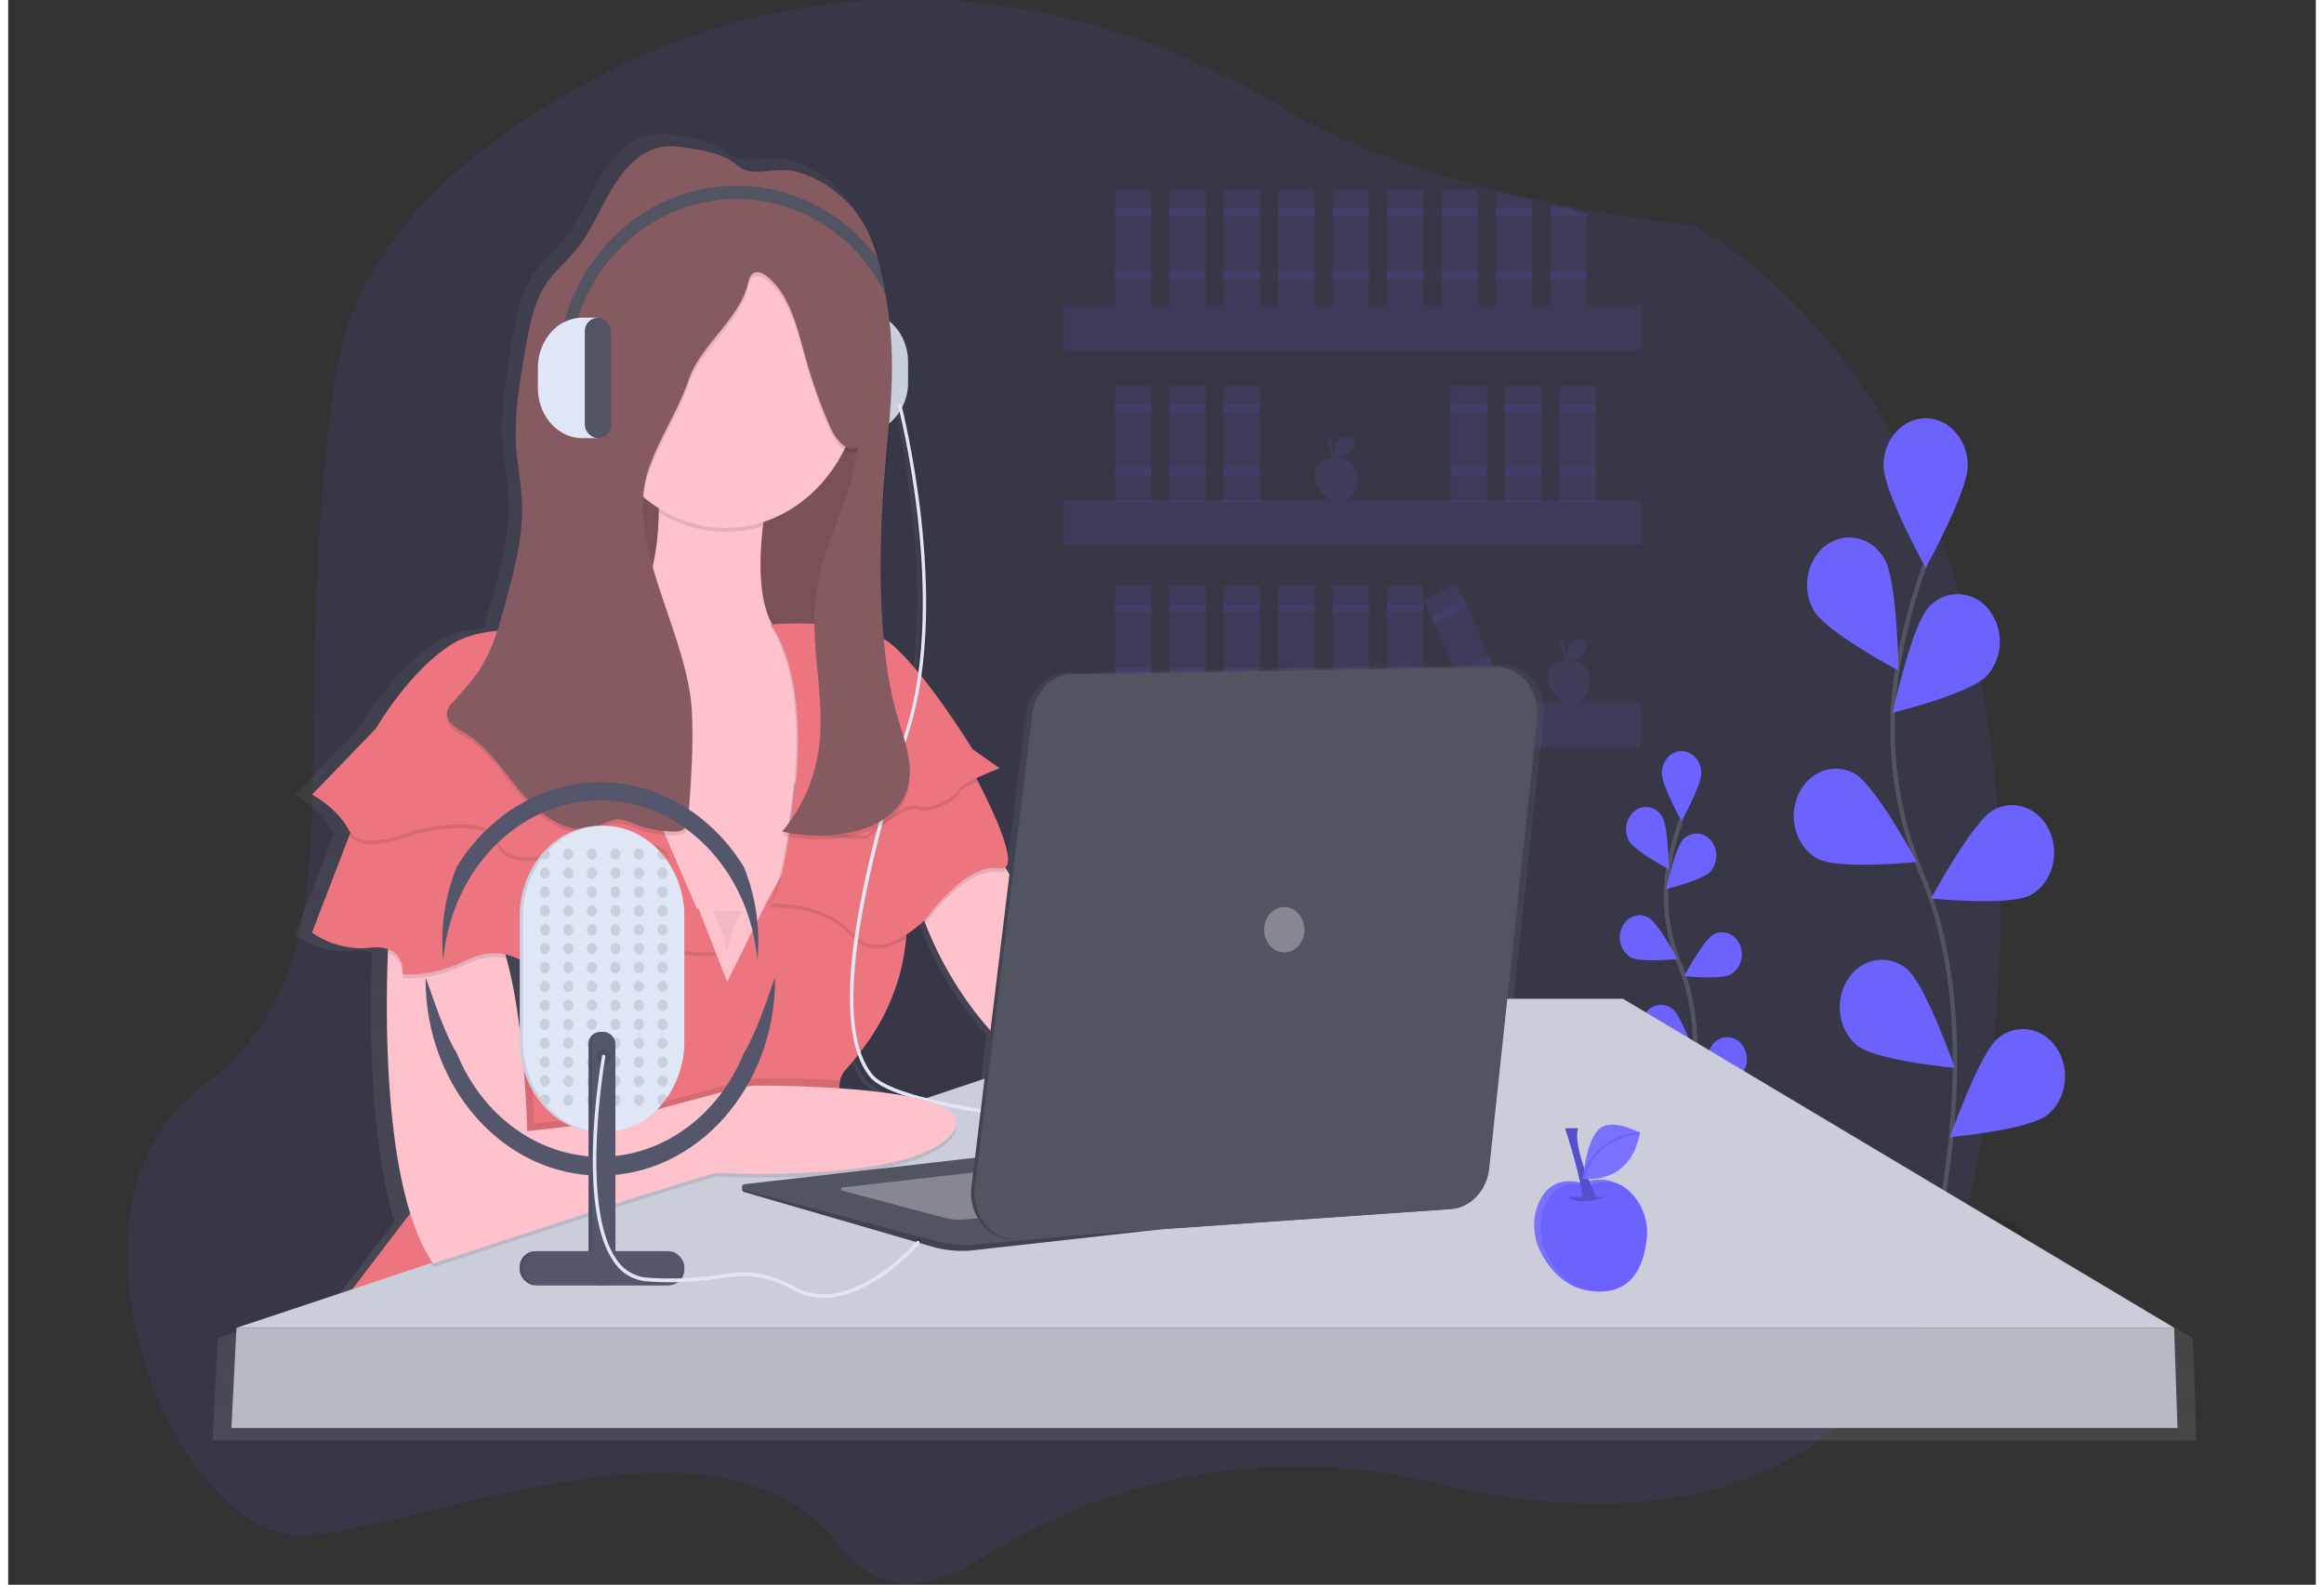 <svg xmlns="http://www.w3.org/2000/svg" xmlns:xlink="http://www.w3.org/1999/xlink" width="547" height="373" viewBox="0 0 747 513">
  <rect x="0" y="0" width="747" height="513" fill="#333333" stroke="none"/>
  <defs>
    <clipPath id="clip-path">
      <rect id="Rechteck_13" data-name="Rechteck 13" width="747" height="513" transform="translate(919 1316.362)" fill="#fff" stroke="#707070" stroke-width="1"/>
    </clipPath>
    <linearGradient id="linear-gradient" x1="0.5" y1="1" x2="0.5" gradientUnits="objectBoundingBox">
      <stop offset="0" stop-color="gray" stop-opacity="0.251"/>
      <stop offset="0.54" stop-color="gray" stop-opacity="0.122"/>
      <stop offset="1" stop-color="gray" stop-opacity="0.102"/>
    </linearGradient>
  </defs>
  <g id="Gruppe_maskieren_1" data-name="Gruppe maskieren 1" transform="translate(-919 -1316.362)" clip-path="url(#clip-path)">
    <g id="undraw_podcast_q6p7" transform="translate(957.515 1316.075)">
      <path id="Pfad_1" data-name="Pfad 1" d="M297.006,550.4c45.275-28.189,96.995-37.2,147.539-25.116C516.168,542.419,606.184,535.7,623.62,403.533,653.4,177.805,528.61,118.227,528.61,118.227s-82.984-7.819-132.054-37.588c-69.7-42.3-149.372-47.688-219.426-11.9-44.8,22.869-81.692,54.714-87.995,98.435-17.624,122.276,11.32,189.647-42.826,229.561s-7.872,149.5,33.638,145.707,135.309-45.414,171.86,2.8C264.79,562.34,281.215,560.238,297.006,550.4Z" transform="translate(-21.727 -45.048)" fill="#6c63ff" opacity="0.1"/>
      <rect id="Rechteck_14" data-name="Rechteck 14" width="186.811" height="14.541" transform="translate(303.283 99.293)" fill="#6c63ff" opacity="0.1"/>
      <rect id="Rechteck_15" data-name="Rechteck 15" width="186.811" height="14.541" transform="translate(303.283 162.084)" fill="#6c63ff" opacity="0.1"/>
      <rect id="Rechteck_16" data-name="Rechteck 16" width="186.811" height="14.541" transform="translate(303.283 227.518)" fill="#6c63ff" opacity="0.1"/>
      <rect id="Rechteck_17" data-name="Rechteck 17" width="11.749" height="37.674" transform="translate(319.732 61.619)" fill="#6c63ff" opacity="0.1"/>
      <rect id="Rechteck_18" data-name="Rechteck 18" width="11.749" height="2.644" transform="translate(319.732 67.568)" fill="#6c63ff" opacity="0.1"/>
      <rect id="Rechteck_19" data-name="Rechteck 19" width="11.749" height="2.644" transform="translate(319.732 88.057)" fill="#6c63ff" opacity="0.1"/>
      <rect id="Rechteck_20" data-name="Rechteck 20" width="11.749" height="37.674" transform="translate(337.356 61.619)" fill="#6c63ff" opacity="0.1"/>
      <rect id="Rechteck_21" data-name="Rechteck 21" width="11.749" height="2.644" transform="translate(337.356 67.568)" fill="#6c63ff" opacity="0.1"/>
      <rect id="Rechteck_22" data-name="Rechteck 22" width="11.749" height="2.644" transform="translate(337.356 88.057)" fill="#6c63ff" opacity="0.1"/>
      <rect id="Rechteck_23" data-name="Rechteck 23" width="11.749" height="37.674" transform="translate(354.979 61.619)" fill="#6c63ff" opacity="0.1"/>
      <rect id="Rechteck_24" data-name="Rechteck 24" width="11.749" height="2.644" transform="translate(354.979 67.568)" fill="#6c63ff" opacity="0.1"/>
      <rect id="Rechteck_25" data-name="Rechteck 25" width="11.749" height="2.644" transform="translate(354.979 88.057)" fill="#6c63ff" opacity="0.1"/>
      <rect id="Rechteck_26" data-name="Rechteck 26" width="11.749" height="37.674" transform="translate(372.603 61.619)" fill="#6c63ff" opacity="0.1"/>
      <rect id="Rechteck_27" data-name="Rechteck 27" width="11.749" height="2.644" transform="translate(372.603 67.568)" fill="#6c63ff" opacity="0.1"/>
      <rect id="Rechteck_28" data-name="Rechteck 28" width="11.749" height="2.644" transform="translate(372.603 88.057)" fill="#6c63ff" opacity="0.1"/>
      <rect id="Rechteck_29" data-name="Rechteck 29" width="11.749" height="37.674" transform="translate(390.227 61.619)" fill="#6c63ff" opacity="0.1"/>
      <rect id="Rechteck_30" data-name="Rechteck 30" width="11.749" height="2.644" transform="translate(390.227 67.568)" fill="#6c63ff" opacity="0.1"/>
      <rect id="Rechteck_31" data-name="Rechteck 31" width="11.749" height="2.644" transform="translate(390.227 88.057)" fill="#6c63ff" opacity="0.1"/>
      <rect id="Rechteck_32" data-name="Rechteck 32" width="11.749" height="37.674" transform="translate(407.85 61.619)" fill="#6c63ff" opacity="0.1"/>
      <rect id="Rechteck_33" data-name="Rechteck 33" width="11.749" height="2.644" transform="translate(407.85 67.568)" fill="#6c63ff" opacity="0.1"/>
      <rect id="Rechteck_34" data-name="Rechteck 34" width="11.749" height="2.644" transform="translate(407.85 88.057)" fill="#6c63ff" opacity="0.1"/>
      <rect id="Rechteck_35" data-name="Rechteck 35" width="11.749" height="37.674" transform="translate(425.474 61.619)" fill="#6c63ff" opacity="0.1"/>
      <rect id="Rechteck_36" data-name="Rechteck 36" width="11.749" height="2.644" transform="translate(425.474 67.568)" fill="#6c63ff" opacity="0.1"/>
      <rect id="Rechteck_37" data-name="Rechteck 37" width="11.749" height="2.644" transform="translate(425.474 88.057)" fill="#6c63ff" opacity="0.1"/>
      <path id="Pfad_94" data-name="Pfad 94" d="M1.727.607,13.771.018,12.093,36.85.048,37.439Z" transform="matrix(0.894, -0.448, 0.448, 0.894, 417.95, 195.007)" fill="#6c63ff" opacity="0.1"/>
      <path id="Pfad_95" data-name="Pfad 95" d="M.122.6,12.166.016,12.049,2.6,0,3.189Z" transform="matrix(0.894, -0.448, 0.448, 0.894, 421.758, 199.612)" fill="#6c63ff" opacity="0.1"/>
      <path id="Pfad_96" data-name="Pfad 96" d="M.122.6,12.166.016,12.049,2.6,0,3.189Z" transform="matrix(0.894, -0.448, 0.448, 0.894, 429.917, 217.93)" fill="#6c63ff" opacity="0.1"/>
      <rect id="Rechteck_41" data-name="Rechteck 41" width="11.749" height="37.674" transform="translate(319.732 125.07)" fill="#6c63ff" opacity="0.1"/>
      <rect id="Rechteck_42" data-name="Rechteck 42" width="11.749" height="2.644" transform="translate(319.732 131.019)" fill="#6c63ff" opacity="0.1"/>
      <rect id="Rechteck_43" data-name="Rechteck 43" width="11.749" height="2.644" transform="translate(319.732 151.508)" fill="#6c63ff" opacity="0.1"/>
      <rect id="Rechteck_44" data-name="Rechteck 44" width="11.749" height="37.674" transform="translate(337.356 125.07)" fill="#6c63ff" opacity="0.1"/>
      <rect id="Rechteck_45" data-name="Rechteck 45" width="11.749" height="2.644" transform="translate(337.356 131.019)" fill="#6c63ff" opacity="0.1"/>
      <rect id="Rechteck_46" data-name="Rechteck 46" width="11.749" height="2.644" transform="translate(337.356 151.508)" fill="#6c63ff" opacity="0.1"/>
      <rect id="Rechteck_47" data-name="Rechteck 47" width="11.749" height="37.674" transform="translate(354.979 125.07)" fill="#6c63ff" opacity="0.1"/>
      <rect id="Rechteck_48" data-name="Rechteck 48" width="11.749" height="2.644" transform="translate(354.979 131.019)" fill="#6c63ff" opacity="0.1"/>
      <rect id="Rechteck_49" data-name="Rechteck 49" width="11.749" height="2.644" transform="translate(354.979 151.508)" fill="#6c63ff" opacity="0.1"/>
      <rect id="Rechteck_50" data-name="Rechteck 50" width="11.749" height="37.674" transform="translate(428.411 125.07)" fill="#6c63ff" opacity="0.1"/>
      <rect id="Rechteck_51" data-name="Rechteck 51" width="11.749" height="2.644" transform="translate(428.411 131.019)" fill="#6c63ff" opacity="0.1"/>
      <rect id="Rechteck_52" data-name="Rechteck 52" width="11.749" height="2.644" transform="translate(428.411 151.508)" fill="#6c63ff" opacity="0.1"/>
      <rect id="Rechteck_53" data-name="Rechteck 53" width="11.749" height="37.674" transform="translate(446.035 125.07)" fill="#6c63ff" opacity="0.1"/>
      <rect id="Rechteck_54" data-name="Rechteck 54" width="11.749" height="2.644" transform="translate(446.035 131.019)" fill="#6c63ff" opacity="0.1"/>
      <rect id="Rechteck_55" data-name="Rechteck 55" width="11.749" height="2.644" transform="translate(446.035 151.508)" fill="#6c63ff" opacity="0.1"/>
      <rect id="Rechteck_56" data-name="Rechteck 56" width="11.749" height="37.674" transform="translate(463.659 125.07)" fill="#6c63ff" opacity="0.1"/>
      <rect id="Rechteck_57" data-name="Rechteck 57" width="11.749" height="2.644" transform="translate(463.659 131.019)" fill="#6c63ff" opacity="0.1"/>
      <rect id="Rechteck_58" data-name="Rechteck 58" width="11.749" height="2.644" transform="translate(463.659 151.508)" fill="#6c63ff" opacity="0.1"/>
      <rect id="Rechteck_59" data-name="Rechteck 59" width="11.749" height="37.674" transform="translate(319.732 189.843)" fill="#6c63ff" opacity="0.1"/>
      <rect id="Rechteck_60" data-name="Rechteck 60" width="11.749" height="2.644" transform="translate(319.732 195.792)" fill="#6c63ff" opacity="0.1"/>
      <rect id="Rechteck_61" data-name="Rechteck 61" width="11.749" height="2.644" transform="translate(319.732 216.282)" fill="#6c63ff" opacity="0.1"/>
      <rect id="Rechteck_62" data-name="Rechteck 62" width="11.749" height="37.674" transform="translate(337.356 189.843)" fill="#6c63ff" opacity="0.1"/>
      <rect id="Rechteck_63" data-name="Rechteck 63" width="11.749" height="2.644" transform="translate(337.356 195.792)" fill="#6c63ff" opacity="0.1"/>
      <rect id="Rechteck_64" data-name="Rechteck 64" width="11.749" height="2.644" transform="translate(337.356 216.282)" fill="#6c63ff" opacity="0.1"/>
      <rect id="Rechteck_65" data-name="Rechteck 65" width="11.749" height="37.674" transform="translate(354.979 189.843)" fill="#6c63ff" opacity="0.1"/>
      <rect id="Rechteck_66" data-name="Rechteck 66" width="11.749" height="2.644" transform="translate(354.979 195.792)" fill="#6c63ff" opacity="0.1"/>
      <rect id="Rechteck_67" data-name="Rechteck 67" width="11.749" height="2.644" transform="translate(354.979 216.282)" fill="#6c63ff" opacity="0.1"/>
      <rect id="Rechteck_68" data-name="Rechteck 68" width="11.749" height="37.674" transform="translate(372.603 189.843)" fill="#6c63ff" opacity="0.1"/>
      <rect id="Rechteck_69" data-name="Rechteck 69" width="11.749" height="2.644" transform="translate(372.603 195.792)" fill="#6c63ff" opacity="0.1"/>
      <rect id="Rechteck_70" data-name="Rechteck 70" width="11.749" height="2.644" transform="translate(372.603 216.282)" fill="#6c63ff" opacity="0.1"/>
      <rect id="Rechteck_71" data-name="Rechteck 71" width="11.749" height="37.674" transform="translate(390.227 189.843)" fill="#6c63ff" opacity="0.1"/>
      <rect id="Rechteck_72" data-name="Rechteck 72" width="11.749" height="2.644" transform="translate(390.227 195.792)" fill="#6c63ff" opacity="0.1"/>
      <rect id="Rechteck_73" data-name="Rechteck 73" width="11.749" height="2.644" transform="translate(390.227 216.282)" fill="#6c63ff" opacity="0.1"/>
      <rect id="Rechteck_74" data-name="Rechteck 74" width="11.749" height="37.674" transform="translate(407.85 189.843)" fill="#6c63ff" opacity="0.1"/>
      <rect id="Rechteck_75" data-name="Rechteck 75" width="11.749" height="2.644" transform="translate(407.85 195.792)" fill="#6c63ff" opacity="0.1"/>
      <rect id="Rechteck_76" data-name="Rechteck 76" width="11.749" height="2.644" transform="translate(407.85 216.282)" fill="#6c63ff" opacity="0.1"/>
      <path id="Pfad_2" data-name="Pfad 2" d="M581.67,116.246v34.317H569.921V113.728Q575.819,114.9,581.67,116.246Z" transform="translate(-126.823 -51.27)" fill="#6c63ff" opacity="0.1"/>
      <rect id="Rechteck_77" data-name="Rechteck 77" width="11.749" height="2.644" transform="translate(443.098 67.568)" fill="#6c63ff" opacity="0.1"/>
      <rect id="Rechteck_78" data-name="Rechteck 78" width="11.749" height="2.644" transform="translate(443.098 88.057)" fill="#6c63ff" opacity="0.1"/>
      <path id="Pfad_3" data-name="Pfad 3" d="M603.474,121.225v29.743H591.724V118.053c1.527.377,3.049.773,4.57,1.176Q599.9,120.181,603.474,121.225Z" transform="translate(-131.003 -51.662)" fill="#6c63ff" opacity="0.1"/>
      <path id="Pfad_4" data-name="Pfad 4" d="M603.474,121.344V122H591.724v-2.644h4.57Q599.9,120.3,603.474,121.344Z" transform="translate(-131.003 -51.78)" fill="#6c63ff" opacity="0.1"/>
      <rect id="Rechteck_79" data-name="Rechteck 79" width="11.749" height="2.644" transform="translate(460.721 88.057)" fill="#6c63ff" opacity="0.1"/>
      <g id="Gruppe_17" data-name="Gruppe 17" transform="translate(384.5 141.81)" opacity="0.1">
        <path id="Pfad_5" data-name="Pfad 5" d="M503.38,208.9a4.186,4.186,0,0,0-5.287,2.175,7.156,7.156,0,0,0,.076,6.2c1.128,2.287,3.448,5.288,7.843,5,3.73-.225,4.97-3.424,5.287-6.4a7.034,7.034,0,0,0-2.143-5.95,5.363,5.363,0,0,0-5.623-1.1Z" transform="translate(-497.425 -201.661)" fill="#6c63ff"/>
        <path id="Pfad_6" data-name="Pfad 6" d="M498.951,217.587a7.156,7.156,0,0,1-.076-6.2,4.191,4.191,0,0,1,5.287-2.175l.182-.073a5.2,5.2,0,0,1,4.189.106,5.236,5.236,0,0,0-4.94-.529l-.182.073a4.185,4.185,0,0,0-5.287,2.175,7.156,7.156,0,0,0,.076,6.2,9.081,9.081,0,0,0,4.03,4.29A9.515,9.515,0,0,1,498.951,217.587Z" transform="translate(-497.43 -201.65)" fill="#6c63ff" opacity="0.1"/>
        <path id="Pfad_7" data-name="Pfad 7" d="M502.518,210.813s1.322,1.17,4.529,0" transform="translate(-498.401 -201.875)" fill="#6c63ff" opacity="0.2"/>
        <path id="Pfad_8" data-name="Pfad 8" d="M502.162,201.474s2.262,6.9,2.074,8.7l1.792-.212s-3.019-6.048-2.262-8.493Z" transform="translate(-498.333 -201.029)" fill="#6c63ff"/>
        <path id="Pfad_9" data-name="Pfad 9" d="M502.162,201.474s2.262,6.9,2.074,8.7l1.792-.212s-3.019-6.048-2.262-8.493Z" transform="translate(-498.333 -201.029)" fill="#6c63ff" opacity="0.2"/>
        <path id="Pfad_10" data-name="Pfad 10" d="M511.942,202.011s-3.566-2.049-5.158-.357-1.839,6.021-1.839,6.021S510.755,208.561,511.942,202.011Z" transform="translate(-498.866 -200.985)" fill="#6c63ff"/>
        <path id="Pfad_11" data-name="Pfad 11" d="M511.942,202.011s-3.566-2.049-5.158-.357-1.839,6.021-1.839,6.021S510.755,208.561,511.942,202.011Z" transform="translate(-498.866 -200.985)" fill="#6c63ff" opacity="0.1"/>
        <path id="Pfad_12" data-name="Pfad 12" d="M504.938,207.777s.934-5.023,7-5.671" transform="translate(-498.865 -201.086)" fill="#6c63ff"/>
      </g>
      <g id="Gruppe_18" data-name="Gruppe 18" transform="translate(459.694 207.244)" opacity="0.1">
        <path id="Pfad_13" data-name="Pfad 13" d="M596.41,280.853a4.186,4.186,0,0,0-5.287,2.175,7.156,7.156,0,0,0,.076,6.2c1.128,2.287,3.448,5.288,7.842,5,3.73-.225,4.97-3.424,5.287-6.4a7.034,7.034,0,0,0-2.143-5.95,5.364,5.364,0,0,0-5.623-1.1Z" transform="translate(-590.454 -273.614)" fill="#6c63ff"/>
        <path id="Pfad_14" data-name="Pfad 14" d="M591.98,289.54a7.156,7.156,0,0,1-.076-6.2,4.192,4.192,0,0,1,5.287-2.175l.182-.073a5.2,5.2,0,0,1,4.189.106,5.237,5.237,0,0,0-4.941-.529l-.182.073a4.186,4.186,0,0,0-5.287,2.175,7.156,7.156,0,0,0,.076,6.2,9.081,9.081,0,0,0,4.03,4.29,9.515,9.515,0,0,1-3.278-3.867Z" transform="translate(-590.459 -273.602)" fill="#6c63ff" opacity="0.1"/>
        <path id="Pfad_15" data-name="Pfad 15" d="M595.547,282.765s1.322,1.17,4.529,0" transform="translate(-591.43 -273.827)" fill="#6c63ff" opacity="0.2"/>
        <path id="Pfad_16" data-name="Pfad 16" d="M595.191,273.426s2.262,6.9,2.074,8.7l1.792-.211s-3.02-6.048-2.262-8.493Z" transform="translate(-591.362 -272.981)" fill="#6c63ff"/>
        <path id="Pfad_17" data-name="Pfad 17" d="M595.191,273.426s2.262,6.9,2.074,8.7l1.792-.211s-3.02-6.048-2.262-8.493Z" transform="translate(-591.362 -272.981)" fill="#6c63ff" opacity="0.2"/>
        <path id="Pfad_18" data-name="Pfad 18" d="M604.971,273.963s-3.566-2.049-5.158-.357-1.839,6.021-1.839,6.021S603.785,280.513,604.971,273.963Z" transform="translate(-591.896 -272.937)" fill="#6c63ff"/>
        <path id="Pfad_19" data-name="Pfad 19" d="M604.971,273.963s-3.566-2.049-5.158-.357-1.839,6.021-1.839,6.021S603.785,280.513,604.971,273.963Z" transform="translate(-591.896 -272.937)" fill="#6c63ff" opacity="0.1"/>
        <path id="Pfad_20" data-name="Pfad 20" d="M597.968,279.729s.934-5.023,7-5.671" transform="translate(-591.894 -273.039)" fill="#6c63ff"/>
      </g>
      <ellipse id="Ellipse_1" data-name="Ellipse 1" cx="31.723" cy="12.69" rx="31.723" ry="12.69" transform="translate(552.805 391.057)" opacity="0.1"/>
      <path id="Pfad_21" data-name="Pfad 21" d="M741.82,467.148s18.1-69.129-3.4-120.015a121.606,121.606,0,0,1-7.848-68.5,201.119,201.119,0,0,1,8.618-32.155" transform="translate(-157.269 -63.296)" fill="none" stroke="#535461" stroke-miterlimit="10" stroke-width="1.454"/>
      <path id="Pfad_22" data-name="Pfad 22" d="M725.134,209.583c0,8.473,13.635,33.048,13.635,33.048S752.4,218.063,752.4,209.583s-6.1-15.341-13.635-15.341S725.134,201.11,725.134,209.583Z" transform="translate(-156.58 -58.564)" fill="#6c63ff"/>
      <path id="Pfad_23" data-name="Pfad 23" d="M696.722,260.353c4.112,7.112,27.4,19.4,27.4,19.4s-.423-28.963-4.518-36.075-12.539-9.156-18.866-4.551-8.137,14.108-4.045,21.226Z" transform="translate(-150.708 -62.407)" fill="#6c63ff"/>
      <path id="Pfad_24" data-name="Pfad 24" d="M696.668,348.009c6.726,3.814,32.363,1.176,32.363,1.176s-13.359-24.759-20.085-28.573-14.924-.774-18.314,6.791S689.944,344.194,696.668,348.009Z" transform="translate(-149.685 -69.862)" fill="#6c63ff"/>
      <path id="Pfad_25" data-name="Pfad 25" d="M713.125,414.661c6.057,5.036,31.723,7.317,31.723,7.317s-9.446-26.947-15.5-31.983-14.593-3.6-19.072,3.209S707.071,409.622,713.125,414.661Z" transform="translate(-153.218 -76.024)" fill="#6c63ff"/>
      <path id="Pfad_26" data-name="Pfad 26" d="M759.33,283.223c-5.4,5.9-30.548,12.016-30.548,12.016s6.162-28.123,11.561-34.026a12.591,12.591,0,0,1,19.28.317,16.728,16.728,0,0,1-.282,21.693Z" transform="translate(-157.279 -64.238)" fill="#6c63ff"/>
      <path id="Pfad_27" data-name="Pfad 27" d="M776.532,360.982c-6.726,3.814-32.363,1.176-32.363,1.176s13.359-24.759,20.085-28.573,14.924-.774,18.314,6.791S783.256,357.168,776.532,360.982Z" transform="translate(-160.229 -71.038)" fill="#6c63ff"/>
      <path id="Pfad_28" data-name="Pfad 28" d="M783.472,439.314c-6.057,5.036-31.723,7.317-31.723,7.317s9.446-26.947,15.5-31.983,14.592-3.6,19.07,3.212,3.2,16.418-2.855,21.456Z" transform="translate(-161.682 -78.258)" fill="#6c63ff"/>
      <ellipse id="Ellipse_2" data-name="Ellipse 2" cx="31.723" cy="12.69" rx="31.723" ry="12.69" transform="translate(473.851 354.572)" opacity="0.1"/>
      <path id="Pfad_29" data-name="Pfad 29" d="M644.172,440.581s8.477-32.387-1.592-56.227a56.96,56.96,0,0,1-3.678-32.1,94.253,94.253,0,0,1,4.042-15.063" transform="translate(-139.885 -71.514)" fill="none" stroke="#535461" stroke-miterlimit="10" stroke-width="1.454"/>
      <path id="Pfad_30" data-name="Pfad 30" d="M636.348,319.908c0,3.966,6.386,15.479,6.386,15.479s6.386-11.514,6.386-15.479-2.86-7.188-6.389-7.188-6.388,3.218-6.388,7.188Z" transform="translate(-139.557 -69.297)" fill="#6c63ff"/>
      <path id="Pfad_31" data-name="Pfad 31" d="M623.046,343.692c1.915,3.3,12.842,9.088,12.842,9.088s-.2-13.569-2.115-16.9a5.977,5.977,0,0,0-8.835-2.128A7.747,7.747,0,0,0,623.046,343.692Z" transform="translate(-136.811 -71.097)" fill="#6c63ff"/>
      <path id="Pfad_32" data-name="Pfad 32" d="M623.025,384.76c3.149,1.785,15.162.555,15.162.555s-6.256-11.6-9.4-13.391-6.992-.362-8.58,3.182a7.632,7.632,0,0,0,2.829,9.653Z" transform="translate(-136.333 -74.59)" fill="#6c63ff"/>
      <path id="Pfad_33" data-name="Pfad 33" d="M630.714,415.989c2.837,2.36,14.863,3.43,14.863,3.43s-4.429-12.624-7.261-14.984a5.938,5.938,0,0,0-8.935,1.507A7.792,7.792,0,0,0,630.72,416Z" transform="translate(-137.982 -77.478)" fill="#6c63ff"/>
      <path id="Pfad_34" data-name="Pfad 34" d="M652.372,354.411c-2.532,2.763-14.322,5.631-14.322,5.631s2.89-13.179,5.416-15.942a5.9,5.9,0,0,1,9.032.149,7.836,7.836,0,0,1-.132,10.162Z" transform="translate(-139.884 -71.955)" fill="#6c63ff"/>
      <path id="Pfad_35" data-name="Pfad 35" d="M660.451,390.843c-3.149,1.785-15.162.555-15.162.555s6.256-11.6,9.4-13.391,6.992-.362,8.58,3.182a7.632,7.632,0,0,1-2.829,9.653Z" transform="translate(-141.272 -75.141)" fill="#6c63ff"/>
      <path id="Pfad_36" data-name="Pfad 36" d="M663.669,427.515c-2.837,2.36-14.863,3.43-14.863,3.43s4.429-12.624,7.261-14.984a5.937,5.937,0,0,1,8.935,1.5,7.792,7.792,0,0,1-1.333,10.053Z" transform="translate(-141.947 -78.521)" fill="#6c63ff"/>
      <path id="Pfad_37" data-name="Pfad 37" d="M697,482.893,515.1,374.332H476.957l9.869-92.427a16.707,16.707,0,0,0-2.9-11.411,13.277,13.277,0,0,0-9.27-5.661l-1.022.046h-.1l-138.763,2.373c-7.338-.584-13.965,4.915-15.638,12.974l-6.462,53.114-.934-1.606-.452-.773c3.413-2.5-3.319-17.35-9.023-28.421l-.517-1c3.619-1.7,7.637-3.3,7.637-3.3l-8.9-6.253a270.615,270.615,0,0,0-16.907-24.158c5.875-41.389-6.533-89.228-6.679-89.889l-.329.1a21.642,21.642,0,0,0,2.62-10.443h0a20.989,20.989,0,0,0-5.945-14.858c-.347-3.543-.846-7.191-1.563-11.031h0c-.129-.661-.264-1.395-.411-2.1-.67-3.3-1.345-6.61-2.232-9.848a53.54,53.54,0,0,0-2.285-6.748,37.622,37.622,0,0,0-24.614-21.673c-5.375-1.428-10.886.787-15.9-.271-2.526-.522-4.788-3.252-7.249-4.356a41.407,41.407,0,0,0-9.8-2.644c-4.112-.773-8.383-1.54-12.478-.535-6.756,1.652-11.908,7.812-15.7,14.316s-6.732,13.708-11.414,19.432c-3.131,3.833-6.985,6.914-9.775,11.064-4.112,6.107-5.54,13.88-6.862,21.428-1.633,9.286-3.266,18.7-3.231,28.137,0,2.188.029,4.382.2,6.576.429,5.631,1.569,11.183,1.839,16.821,0,.608.041,1.216.053,1.824-.059,10.317-2.767,20.489-5.457,30.4-.858,3.153-1.727,6.332-2.743,9.438-5.4.516-10.574,1.732-14.516,4.124-14.4,8.672-25.49,28.011-25.49,28.011L82.546,306.915s8.318,4.369,12.2,11.857a5.325,5.325,0,0,0,.476.747l-.305.793L82.546,352.461a28.132,28.132,0,0,0,19.386,4.99,12.885,12.885,0,0,1,5.64.463c0,.4-.035.8-.047,1.223-.711,18.394-1.087,58.7,7.373,85.924L95.781,470.176,57.6,482.9l-1.662,33.048H698.111ZM146.267,359.658a21.572,21.572,0,0,1,4.764,1.705v22.975a163.405,163.405,0,0,0-4.371-23.345C146.537,360.544,146.426,360.1,146.267,359.658Zm110.26,44.211v-.238a13.109,13.109,0,0,1,.288-2.379,7.024,7.024,0,0,1,1.533-3.212c1.416-1.593,2.878-3.3,4.341-5.162a24.784,24.784,0,0,0,3.842,7.145c1.88,2.36,6.08,4.481,11.978,6.4a192.941,192.941,0,0,0-21.983-2.551Zm47.942-3.173-19.2,6.391c-9.076-2.287-15.532-4.9-17.923-7.931a23.943,23.943,0,0,1-3.83-7.376c6.85-8.936,13.512-20.959,15.039-37.377.041-.43.071-.872.106-1.322a38.548,38.548,0,0,0,5.875-4.627l.347.912a117.79,117.79,0,0,0,21.53,35.414Zm-28.456-221.7c1.51,6.127,11.749,49.505,6.615,87.649a67,67,0,0,0-9.311-9.617,17.781,17.781,0,0,0-2.144-1.434c-.64-6.993-.934-14.243-.981-21.428.059-8.9.529-17.72,1.175-26.114.7-8.9,1.521-17.383,2.033-25.731A19.426,19.426,0,0,0,276.012,178.994Z" transform="translate(-28.285 -49.396)" fill="url(#linear-gradient)"/>
      <path id="Pfad_38" data-name="Pfad 38" d="M14.428,0h5.011V39H14.428C6.46,39,0,31.728,0,22.763V16.273a17.325,17.325,0,0,1,4.213-11.5A13.668,13.668,0,0,1,14.428,0Z" transform="translate(252.785 140.279) rotate(180)" fill="#dfe6f5"/>
      <rect id="Rechteck_80" data-name="Rechteck 80" width="8.506" height="38.963" rx="4.253" transform="translate(237.6 140.279) rotate(180)" fill="#535461"/>
      <g id="Gruppe_19" data-name="Gruppe 19" transform="translate(229.093 101.283)" opacity="0.1">
        <path id="Pfad_39" data-name="Pfad 39" d="M14.428,0h5.011V39H14.428C6.46,39,0,31.728,0,22.763V16.273a17.325,17.325,0,0,1,4.213-11.5A13.668,13.668,0,0,1,14.428,0Z" transform="translate(23.692 38.996) rotate(180)"/>
        <rect id="Rechteck_81" data-name="Rechteck 81" width="8.506" height="38.963" rx="4.253" transform="translate(8.506 38.996) rotate(180)"/>
      </g>
      <rect id="Rechteck_82" data-name="Rechteck 82" width="87.584" height="102.216" transform="translate(153.159 121.924)" fill="#865a61"/>
      <rect id="Rechteck_83" data-name="Rechteck 83" width="87.584" height="102.216" transform="translate(153.159 107.846)" opacity="0.1"/>
      <path id="Pfad_40" data-name="Pfad 40" d="M288.927,265.385l-5.287,43.226-2.491,20.318-.916,7.462-7.678,16.841-14.1,30.906-27.2,3.675L183.414,311.9s-25.049-53.861,13.036-48.97c21.354,2.75,26.435-18.758,26.817-38.183a161.992,161.992,0,0,0-2.35-29.148L259,216.415q-1.328,6.96-2,12.789c-1.856,15.9-.317,25.817,2.9,31.825C268.472,277.03,288.927,265.385,288.927,265.385Z" transform="translate(-51.175 -58.687)" fill="#fdc2cc"/>
      <path id="Pfad_41" data-name="Pfad 41" d="M269.821,216.423q-1.328,6.96-2,12.789a39.827,39.827,0,0,1-33.743-4.448,161.991,161.991,0,0,0-2.35-29.148Z" transform="translate(-61.987 -58.688)" opacity="0.1"/>
      <ellipse id="Ellipse_3" data-name="Ellipse 3" cx="44.065" cy="49.578" rx="44.065" ry="49.578" transform="translate(149.622 72.042)" fill="#fdc2cc"/>
      <path id="Pfad_42" data-name="Pfad 42" d="M291.079,476.433,109.92,492.362l29.373-38.56c31.517-21.666,31.247-51.448,27.058-69.922a77.531,77.531,0,0,0-5.845-16.993l62.617.33h.529l5.146,13.16.235.595,3.83,9.789,13.053-26.319,4.541-8.235,2.538-4.627s37.538-9.8,38.079,15.3a75.428,75.428,0,0,1-.3,8.632c-1.868,20.2-11.69,33.629-19.827,42.783C261.7,428.693,291.079,476.433,291.079,476.433Z" transform="translate(-38.635 -72.646)" fill="#ec7580"/>
      <path id="Pfad_43" data-name="Pfad 43" d="M274.826,422.779c-1.328,5.949,2.021,16.173,6.462,26.213-21.3,2.578-44.647,1.236-44.647,1.236l-23.962,7.35-67.452,22.036A60.7,60.7,0,0,1,138,463.91l6.685-8.777c21.037-14.462,27.91-32.539,28.915-48.454a76.269,76.269,0,0,0-1.856-21.474,77.532,77.532,0,0,0-5.839-16.98l62.617.33h.529l5.146,13.16.235.595,3.83,9.789,13.053-26.319,4.529-8.235,2.538-4.627s37.538-9.809,38.085,15.308a75.421,75.421,0,0,1-.3,8.632c-1.868,20.2-11.69,33.629-19.827,42.783A6.894,6.894,0,0,0,274.826,422.779Z" transform="translate(-44.017 -72.767)" fill="#ec7580"/>
      <path id="Pfad_44" data-name="Pfad 44" d="M454.371,453.729c-1.087,14.686-32.639-4.9-32.639-4.9s-9.793-3.675-42.978-27.542c-16.848-12.115-30.134-29.567-38.185-50.16a78.072,78.072,0,0,1-3.178-9.822l22.864-18.989,6.668,11.467,22.165,38.1,32.639,24.455S455.458,439.042,454.371,453.729Z" transform="translate(-82.244 -71.978)" fill="#fdc2cc"/>
      <path id="Pfad_45" data-name="Pfad 45" d="M671.019,462.328H43.775l62.793-20.906,156.98-52.268,100.1-33.332H492.585Z" transform="translate(-8.395 -32.222)" fill="#cbcdda"/>
      <path id="Pfad_46" data-name="Pfad 46" d="M43.387,472.938l-1.633,32.44H671.718l-1.087-32.44Z" transform="translate(-8.007 -42.832)" fill="#cbcdda"/>
      <path id="Pfad_47" data-name="Pfad 47" d="M43.387,472.938l-1.633,32.44H671.718l-1.087-32.44Z" transform="translate(-8.007 -42.832)" opacity="0.1"/>
      <path id="Pfad_48" data-name="Pfad 48" d="M268.769,466.025,401.352,450.7l1.633,29.379-60.6,6.762a35.322,35.322,0,0,1-12.466-1.091l-61.26-17.806a.974.974,0,0,1-.647-1.01.938.938,0,0,1,.759-.907Z" transform="translate(-68.942 -81.796)" fill="#535461"/>
      <path id="Pfad_49" data-name="Pfad 49" d="M268.769,466.025,401.352,450.7l1.633,29.379-60.6,6.762a35.322,35.322,0,0,1-12.466-1.091l-61.26-17.806a.974.974,0,0,1-.647-1.01.938.938,0,0,1,.759-.907Z" transform="translate(-68.942 -81.796)" opacity="0.2"/>
      <path id="Pfad_50" data-name="Pfad 50" d="M268.765,465.349,402.44,450.022l1.633,29.379-60.608,5.526a35.32,35.32,0,0,1-12.46-1.071l-62.353-16.583a.971.971,0,0,1-.663-1.014A.935.935,0,0,1,268.765,465.349Z" transform="translate(-68.939 -81.735)" fill="#535461"/>
      <path id="Pfad_51" data-name="Pfad 51" d="M308.064,467.246l70.683-8.1.864,15.532L347.564,477.6a18.677,18.677,0,0,1-6.591-.575l-32.968-8.771a.513.513,0,0,1-.344-.533.494.494,0,0,1,.4-.478Z" transform="translate(-76.544 -82.561)" fill="#fff" opacity="0.3"/>
      <path id="Pfad_52" data-name="Pfad 52" d="M366.927,353.8a2.1,2.1,0,0,1-2.315.773c-10.88-1.837-23.393,15.916-23.393,15.916s-.223.238-.629.661a78.067,78.067,0,0,1-3.178-9.822l22.846-19.009Z" transform="translate(-82.248 -71.978)" opacity="0.1"/>
      <path id="Pfad_53" data-name="Pfad 53" d="M323.05,376.815c-5.117,3.206-12.16,5.506-17.653-.661-9.487-10.674-26.118-9.253-27.152-9.187,1.7-.264,3.2-4.19,4.482-9.452l2.538-4.627s37.538-9.782,38.085,15.334A75.42,75.42,0,0,1,323.05,376.815Z" transform="translate(-70.905 -72.766)" opacity="0.1"/>
      <path id="Pfad_54" data-name="Pfad 54" d="M303.228,319.868l-3.407,27.76-7.678,16.841a41.814,41.814,0,0,0-14.581-1.54c5.41-.839,8.906-38.877,8.906-38.877l.311-.079Z" transform="translate(-70.774 -69.944)" opacity="0.1"/>
      <path id="Pfad_55" data-name="Pfad 55" d="M353.269,350.425c-10.88-1.837-23.392,15.916-23.392,15.916s-14.686,15.916-24.479,4.9c-9.487-10.674-26.118-9.253-27.152-9.187,5.41-.846,8.906-38.884,8.906-38.884l.311-.079,52.207-13.06s3.113,5.367,6.626,12.2C352.634,334.542,360.271,351.608,353.269,350.425Z" transform="translate(-70.905 -69.053)" fill="#ec7580"/>
      <path id="Pfad_56" data-name="Pfad 56" d="M341.876,325.943c.546,1.223-8.706,7.343-13.053,5.506s-15.233,7.931-16.32,9.181-25.566-1.837-25.566-1.837a144.488,144.488,0,0,0,2.191-15.7l52.207-13.06s3.114,5.367,6.627,12.2C344.713,323.729,341.612,325.342,341.876,325.943Z" transform="translate(-72.571 -69.053)" opacity="0.1"/>
      <path id="Pfad_57" data-name="Pfad 57" d="M308.777,271.9,303.49,315.13,301,335.448c-7.3-.615-16.143-1.719-16.143-1.719s9.247-43.457-5.986-66.1a8.932,8.932,0,0,0,.9-.066C288.322,283.55,308.777,271.9,308.777,271.9Z" transform="translate(-71.025 -65.206)" opacity="0.1"/>
      <path id="Pfad_58" data-name="Pfad 58" d="M279.531,267.594s27.746-2.445,38.625,6.12,26.659,34.277,26.659,34.277l8.706,6.12s-13.6,5.506-13.053,6.735-8.706,7.343-13.053,5.506-15.233,7.931-16.32,9.181-25.566-1.837-25.566-1.837S294.764,290.238,279.531,267.594Z" transform="translate(-71.152 -65.179)" fill="#ec7580"/>
      <path id="Pfad_59" data-name="Pfad 59" d="M486.046,429.129c-6.3-.172-154.354-4.494-168.488-22.234-15.051-18.89-.441-73.319,11.861-112.619,13.388-42.783-2.573-104.219-2.732-104.919l1.052-.311c.164.707,16.208,62.5,2.708,105.633-19.133,61.145-23.087,97.583-12.078,111.4,13.829,17.35,166.168,21.811,167.707,21.811Z" transform="translate(-77.215 -58.093)" fill="#dfe6f5"/>
      <path id="Pfad_60" data-name="Pfad 60" d="M393,285.112l136.959-2.34a13.032,13.032,0,0,1,9.076,5.564,16.392,16.392,0,0,1,2.831,11.185L526.328,445.063c-.767,7.216-6.012,12.781-12.46,13.219l-139.985,9.749a12.648,12.648,0,0,1-10.642-4.841,16.305,16.305,0,0,1-3.375-12.344l18.587-152.957c1.035-7.948,7.441-13.575,14.545-12.776Z" transform="translate(-86.526 -66.584)" fill="#535461"/>
      <path id="Pfad_61" data-name="Pfad 61" d="M393,285.112l136.959-2.34a13.032,13.032,0,0,1,9.076,5.564,16.392,16.392,0,0,1,2.831,11.185L526.328,445.063c-.767,7.216-6.012,12.781-12.46,13.219l-139.985,9.749a12.648,12.648,0,0,1-10.642-4.841,16.305,16.305,0,0,1-3.375-12.344l18.587-152.957c1.035-7.948,7.441-13.575,14.545-12.776Z" transform="translate(-86.526 -66.584)" opacity="0.2"/>
      <path id="Pfad_62" data-name="Pfad 62" d="M394.345,285.112l136.959-2.34a13.026,13.026,0,0,1,9.092,5.555,16.391,16.391,0,0,1,2.839,11.193L527.7,445.063c-.767,7.216-6.012,12.781-12.46,13.219l-140,9.749a12.648,12.648,0,0,1-10.642-4.841,16.305,16.305,0,0,1-3.375-12.344l18.587-152.957c1.035-7.945,7.438-13.571,14.54-12.776Z" transform="translate(-86.785 -66.584)" fill="#535461"/>
      <ellipse id="Ellipse_4" data-name="Ellipse 4" cx="6.527" cy="7.343" rx="6.527" ry="7.343" transform="translate(368.044 293.917)" fill="#fff" opacity="0.3"/>
      <path id="Pfad_63" data-name="Pfad 63" d="M281.288,454.542c-21.3,2.578-44.647,1.236-44.647,1.236l-23.962,7.343-67.452,22.036a60.7,60.7,0,0,1-7.232-15.7l6.685-8.777c21.037-14.462,27.91-32.539,28.915-48.454,1.8,15.83,2.1,30.086,2.1,30.086l27.2-3.06,39.518-10.575a31.913,31.913,0,0,1,8.307-1.091c5.146,0,14.3.126,24.086.72C273.5,434.258,276.847,444.489,281.288,454.542Z" transform="translate(-44.017 -78.31)" opacity="0.1"/>
      <path id="Pfad_64" data-name="Pfad 64" d="M312.143,448.89c-12.513,16.524-76.7,12.855-76.7,12.855L211.5,469.089l-67.458,22.029c-.294-.43-.587-.866-.858-1.322l156.986-52.268C310.193,439.8,316.344,443.345,312.143,448.89Z" transform="translate(-45.012 -80.603)" opacity="0.1"/>
      <path id="Pfad_65" data-name="Pfad 65" d="M308.794,441.2c-12.513,16.524-76.7,12.855-76.7,12.855L208.152,461.4l-67.458,22.036c-15.861-23.133-15.509-78.263-14.645-100.564.235-5.988.5-9.61.5-9.61s22.846-15.916,33.185,0a43.341,43.341,0,0,1,4.7,11.4c6,21.21,6.732,55.923,6.732,55.923l27.2-3.06,39.518-10.575a31.934,31.934,0,0,1,8.312-1.091C262.573,425.91,319.533,427.02,308.794,441.2Z" transform="translate(-41.663 -74.14)" fill="#fdc2cc"/>
      <path id="Pfad_66" data-name="Pfad 66" d="M164.507,384.667c-3.472-.846-7.684-.661-13.394,2.062-11.426,5.506-20.126,4.283-20.126,4.283s.7-6.246-4.852-8.143c.235-5.988.5-9.61.5-9.61s22.846-15.916,33.185,0A43.716,43.716,0,0,1,164.507,384.667Z" transform="translate(-41.743 -74.14)" opacity="0.1"/>
      <path id="Pfad_67" data-name="Pfad 67" d="M241.033,384.008h0c-.364.086-5.258,1.124-14.686-1.229-9.793-2.445-13.6,2.446-19.039,4.9s-19.556,3.675-25.02,1.229c-1.287-.582-2.579-1.322-3.948-1.983a77.551,77.551,0,0,0-5.822-16.986l62.617.33,5.675,13.16Z" transform="translate(-50.636 -74.48)" opacity="0.1"/>
      <path id="Pfad_68" data-name="Pfad 68" d="M226.314,378.671s-4.893,1.223-14.686-1.223-13.6,2.445-19.039,4.9S173,386.02,167.563,383.568s-10.88-7.343-22.323-1.837-20.126,4.283-20.126,4.283,1.087-9.8-10.333-8.592a27.759,27.759,0,0,1-19.039-4.9l12.137-31.541,3.642-9.471,91.02-7h.435Z" transform="translate(-35.916 -70.365)" fill="#ec7580"/>
      <path id="Pfad_69" data-name="Pfad 69" d="M214.516,349.3c-5.986-11.018-37.538-1.223-37.538-1.223s-15.233,4.9-18.5-4.283-26.624-3.087-26.624-3.087-16.948,7.151-21.049.291l3.642-9.471,90.979-7.013Z" transform="translate(-38.805 -70.365)" opacity="0.1"/>
      <path id="Pfad_70" data-name="Pfad 70" d="M185.548,272.085s-29.919-6.735-44.059,1.837-25.02,27.542-25.02,27.542L95.791,322.886s8.16,4.283,11.966,11.626,21.219,0,21.219,0,23.392-6.12,26.659,3.06,18.5,4.283,18.5,4.283,31.552-9.8,37.538,1.223Z" transform="translate(-35.926 -65.388)" fill="#ec7580"/>
      <path id="Pfad_71" data-name="Pfad 71" d="M230.386,99.783c-4.053-.767-8.224-1.514-12.243-.529-6.626,1.619-11.679,7.667-15.4,14.039s-6.609,13.444-11.2,19.055c-3.072,3.761-6.85,6.781-9.587,10.853-4.03,5.995-5.434,13.642-6.732,21.018-1.9,10.826-3.813,21.811-2.973,32.829.423,5.526,1.539,10.965,1.8,16.524.535,11.163-2.4,22.122-5.287,32.816-2,7.389-4.071,14.918-8.031,21.23-2.626,4.184-5.992,7.687-9.2,11.315a6.432,6.432,0,0,0-1.686,2.783c-.693,3.159,2.7,5.288,5.287,6.715,7.925,4.448,13.124,13.126,19.286,20.278s14.98,13.292,23.457,10.423c2.514-.853,4.9-2.472,7.519-2.419a15.285,15.285,0,0,1,5.129,1.5A34.651,34.651,0,0,0,223.5,320.66a4.551,4.551,0,0,0,2.814-.661c1.31-1,1.563-3.007,1.692-4.779.828-11.117,1.651-22.274,1.093-33.411-1.263-25.222-21.977-54.4-14.1-78.065,3.425-10.324,9.687-19.207,13.153-29.511,3.654-10.859,16.537-19.677,19.092-30.933.288-1.269.681-2.644,1.668-3.3,1.357-.939,3.125-.119,4.435.9,7.414,5.75,9.828,16.563,12.525,26.227a174.425,174.425,0,0,0,8.054,22.7c1.762,3.966,5.546,8.559,8.859,6.153-1.668,16.709-11.3,31.3-13.482,47.932-2.127,16.207,3.025,32.77,1.028,48.99a52.947,52.947,0,0,1-12.013,27.76,53.216,53.216,0,0,0,22.223.225c7.455-1.514,15.432-5.486,18.123-13.457,2.937-8.771-1.6-18.183-3.912-27.2-5.54-21.673-5.111-47.3-3.354-69.77,1.809-23.1,4.523-43.325-.076-65.93-1.128-5.545-2.273-11.137-4.435-16.279a36.91,36.91,0,0,0-24.15-21.263c-5.287-1.4-10.68.773-15.6-.258-2.479-.522-4.7-3.192-7.108-4.276A40.68,40.68,0,0,0,230.386,99.783Z" transform="translate(-46.274 -49.916)" opacity="0.1"/>
      <path id="Pfad_72" data-name="Pfad 72" d="M298.633,306.03c-2.691,7.971-10.668,11.943-18.129,13.457a53.326,53.326,0,0,1-22.223-.225,52.989,52.989,0,0,0,12.013-27.76c2-16.226-3.149-32.79-1.028-48.99,2.18-16.636,11.814-31.23,13.482-47.939-3.313,2.406-7.126-2.168-8.865-6.153a174.808,174.808,0,0,1-8.054-22.7c-2.7-9.663-5.111-20.49-12.525-26.227-1.31-1.018-3.078-1.837-4.435-.892-.993.661-1.381,2.056-1.668,3.3-2.55,11.236-15.438,20.066-19.086,30.926-3.472,10.3-9.734,19.168-13.159,29.511-7.848,23.662,12.865,52.836,14.1,78.058.552,11.137-.27,22.3-1.093,33.411-.135,1.778-.388,3.787-1.7,4.785a4.54,4.54,0,0,1-2.808.661,34.533,34.533,0,0,1-12.93-2.432,15.207,15.207,0,0,0-5.128-1.5c-2.62-.046-5.005,1.573-7.519,2.419-8.477,2.869-17.3-3.272-23.457-10.423s-11.373-15.817-19.292-20.238c-2.591-1.454-5.98-3.556-5.287-6.722a6.476,6.476,0,0,1,1.686-2.776c3.208-3.629,6.579-7.138,9.205-11.315,3.959-6.312,6.021-13.84,8.031-21.23,2.9-10.694,5.833-21.653,5.287-32.816-.258-5.532-1.375-10.972-1.8-16.524-.846-11,1.069-22,2.973-32.823,1.292-7.376,2.7-15.023,6.732-21.018,2.743-4.071,6.515-7.092,9.593-10.853,4.594-5.611,7.472-12.684,11.2-19.062s8.777-12.419,15.4-14.039c4.012-.985,8.189-.231,12.243.529A41.612,41.612,0,0,1,240,101.083c2.414,1.084,4.635,3.761,7.108,4.27,4.923,1.038,10.333-1.137,15.6.264a36.884,36.884,0,0,1,24.15,21.256,52.539,52.539,0,0,1,2.244,6.61c.869,3.173,1.533,6.418,2.191,9.656.141.661.276,1.375.405,2.056h0c4.024,21.521,1.428,37.192-.329,59.578s-2.185,52.38,3.349,74.027C297.03,287.841,301.594,297.26,298.633,306.03Z" transform="translate(-46.271 -49.794)" fill="#865a61"/>
      <path id="Pfad_73" data-name="Pfad 73" d="M256.31,369.6s4.353,7.931,4.353,13.464c0,0,3.266-13.464,5.986-13.464" transform="translate(-66.7 -74.449)" opacity="0.05"/>
      <path id="Pfad_74" data-name="Pfad 74" d="M231.137,368.683v40.4a31.643,31.643,0,0,1-5.6,18.183,29.351,29.351,0,0,1-1.991,2.525,24.117,24.117,0,0,1-37.01,0,29.348,29.348,0,0,1-1.991-2.525,31.643,31.643,0,0,1-5.6-18.183v-40.4a31.521,31.521,0,0,1,6.033-18.784,26.823,26.823,0,0,1,2.238-2.644c10.035-10.586,25.652-10.586,35.688,0,.211.212.417.443.623.661.587.661,1.1,1.322,1.616,1.983a31.531,31.531,0,0,1,6,18.784Z" transform="translate(-51.866 -71.706)" fill="#dfe6f5"/>
      <path id="Pfad_75" data-name="Pfad 75" d="M231.137,368.683v40.4a31.643,31.643,0,0,1-5.6,18.183,29.351,29.351,0,0,1-1.991,2.525,24.117,24.117,0,0,1-37.01,0,29.348,29.348,0,0,1-1.991-2.525,31.643,31.643,0,0,1-5.6-18.183v-40.4a31.521,31.521,0,0,1,6.033-18.784,26.823,26.823,0,0,1,2.238-2.644c10.035-10.586,25.652-10.586,35.688,0,.211.212.417.443.623.661.587.661,1.1,1.322,1.616,1.983a31.531,31.531,0,0,1,6,18.784Z" transform="translate(-51.866 -71.706)" opacity="0.1"/>
      <path id="Pfad_76" data-name="Pfad 76" d="M232.481,368.683v40.4a31.642,31.642,0,0,1-5.6,18.183,29.348,29.348,0,0,1-1.992,2.525,24.117,24.117,0,0,1-37.01,0,29.356,29.356,0,0,1-1.992-2.525,31.63,31.63,0,0,1-5.64-18.183v-40.4a31.521,31.521,0,0,1,6.033-18.784,26.822,26.822,0,0,1,2.238-2.644c10.035-10.586,25.652-10.586,35.688,0,.211.212.417.443.623.661.587.661,1.1,1.322,1.616,1.983A31.518,31.518,0,0,1,232.481,368.683Z" transform="translate(-52.117 -71.706)" fill="#dfe6f5"/>
      <ellipse id="Ellipse_5" data-name="Ellipse 5" cx="1.633" cy="1.837" rx="1.633" ry="1.837" transform="translate(141.186 274.941)" opacity="0.1"/>
      <ellipse id="Ellipse_6" data-name="Ellipse 6" cx="1.633" cy="1.837" rx="1.633" ry="1.837" transform="translate(141.186 281.061)" opacity="0.1"/>
      <ellipse id="Ellipse_7" data-name="Ellipse 7" cx="1.633" cy="1.837" rx="1.633" ry="1.837" transform="translate(141.186 287.182)" opacity="0.1"/>
      <ellipse id="Ellipse_8" data-name="Ellipse 8" cx="1.633" cy="1.837" rx="1.633" ry="1.837" transform="translate(141.186 293.302)" opacity="0.1"/>
      <ellipse id="Ellipse_9" data-name="Ellipse 9" cx="1.633" cy="1.837" rx="1.633" ry="1.837" transform="translate(141.186 299.423)" opacity="0.1"/>
      <ellipse id="Ellipse_10" data-name="Ellipse 10" cx="1.633" cy="1.837" rx="1.633" ry="1.837" transform="translate(141.186 305.543)" opacity="0.1"/>
      <ellipse id="Ellipse_11" data-name="Ellipse 11" cx="1.633" cy="1.837" rx="1.633" ry="1.837" transform="translate(141.186 311.663)" opacity="0.1"/>
      <ellipse id="Ellipse_12" data-name="Ellipse 12" cx="1.633" cy="1.837" rx="1.633" ry="1.837" transform="translate(141.186 317.79)" opacity="0.1"/>
      <ellipse id="Ellipse_13" data-name="Ellipse 13" cx="1.633" cy="1.837" rx="1.633" ry="1.837" transform="translate(141.186 323.911)" opacity="0.1"/>
      <ellipse id="Ellipse_14" data-name="Ellipse 14" cx="1.633" cy="1.837" rx="1.633" ry="1.837" transform="translate(141.186 330.031)" opacity="0.1"/>
      <ellipse id="Ellipse_15" data-name="Ellipse 15" cx="1.633" cy="1.837" rx="1.633" ry="1.837" transform="translate(141.186 336.152)" opacity="0.1"/>
      <ellipse id="Ellipse_16" data-name="Ellipse 16" cx="1.633" cy="1.837" rx="1.633" ry="1.837" transform="translate(141.186 342.272)" opacity="0.1"/>
      <ellipse id="Ellipse_17" data-name="Ellipse 17" cx="1.633" cy="1.837" rx="1.633" ry="1.837" transform="translate(141.186 348.392)" opacity="0.1"/>
      <ellipse id="Ellipse_18" data-name="Ellipse 18" cx="1.633" cy="1.837" rx="1.633" ry="1.837" transform="translate(141.186 354.513)" opacity="0.1"/>
      <path id="Pfad_77" data-name="Pfad 77" d="M190.389,349.275a1.866,1.866,0,0,1-.938,1.66,1.489,1.489,0,0,1-1.735-.246,26.823,26.823,0,0,1,2.238-2.644A1.925,1.925,0,0,1,190.389,349.275Z" transform="translate(-53.549 -72.497)" opacity="0.1"/>
      <ellipse id="Ellipse_19" data-name="Ellipse 19" cx="1.633" cy="1.837" rx="1.633" ry="1.837" transform="translate(133.573 281.061)" opacity="0.1"/>
      <ellipse id="Ellipse_20" data-name="Ellipse 20" cx="1.633" cy="1.837" rx="1.633" ry="1.837" transform="translate(133.573 287.182)" opacity="0.1"/>
      <ellipse id="Ellipse_21" data-name="Ellipse 21" cx="1.633" cy="1.837" rx="1.633" ry="1.837" transform="translate(133.573 293.302)" opacity="0.1"/>
      <ellipse id="Ellipse_22" data-name="Ellipse 22" cx="1.633" cy="1.837" rx="1.633" ry="1.837" transform="translate(133.573 299.423)" opacity="0.1"/>
      <ellipse id="Ellipse_23" data-name="Ellipse 23" cx="1.633" cy="1.837" rx="1.633" ry="1.837" transform="translate(133.573 305.543)" opacity="0.1"/>
      <ellipse id="Ellipse_24" data-name="Ellipse 24" cx="1.633" cy="1.837" rx="1.633" ry="1.837" transform="translate(133.573 311.663)" opacity="0.1"/>
      <ellipse id="Ellipse_25" data-name="Ellipse 25" cx="1.633" cy="1.837" rx="1.633" ry="1.837" transform="translate(133.573 317.79)" opacity="0.1"/>
      <ellipse id="Ellipse_26" data-name="Ellipse 26" cx="1.633" cy="1.837" rx="1.633" ry="1.837" transform="translate(133.573 323.911)" opacity="0.1"/>
      <ellipse id="Ellipse_27" data-name="Ellipse 27" cx="1.633" cy="1.837" rx="1.633" ry="1.837" transform="translate(133.573 330.031)" opacity="0.1"/>
      <ellipse id="Ellipse_28" data-name="Ellipse 28" cx="1.633" cy="1.837" rx="1.633" ry="1.837" transform="translate(133.573 336.152)" opacity="0.1"/>
      <ellipse id="Ellipse_29" data-name="Ellipse 29" cx="1.633" cy="1.837" rx="1.633" ry="1.837" transform="translate(133.573 342.272)" opacity="0.1"/>
      <ellipse id="Ellipse_30" data-name="Ellipse 30" cx="1.633" cy="1.837" rx="1.633" ry="1.837" transform="translate(133.573 348.392)" opacity="0.1"/>
      <path id="Pfad_78" data-name="Pfad 78" d="M190.287,436.712a1.827,1.827,0,0,1-1.11,1.738,29.351,29.351,0,0,1-1.992-2.525,1.583,1.583,0,0,1,1.832-1.012,1.8,1.8,0,0,1,1.269,1.8Z" transform="translate(-53.448 -80.362)" opacity="0.1"/>
      <ellipse id="Ellipse_31" data-name="Ellipse 31" cx="1.633" cy="1.837" rx="1.633" ry="1.837" transform="translate(148.806 274.941)" opacity="0.1"/>
      <ellipse id="Ellipse_32" data-name="Ellipse 32" cx="1.633" cy="1.837" rx="1.633" ry="1.837" transform="translate(148.806 281.061)" opacity="0.1"/>
      <ellipse id="Ellipse_33" data-name="Ellipse 33" cx="1.633" cy="1.837" rx="1.633" ry="1.837" transform="translate(148.806 287.182)" opacity="0.1"/>
      <ellipse id="Ellipse_34" data-name="Ellipse 34" cx="1.633" cy="1.837" rx="1.633" ry="1.837" transform="translate(148.806 293.302)" opacity="0.1"/>
      <ellipse id="Ellipse_35" data-name="Ellipse 35" cx="1.633" cy="1.837" rx="1.633" ry="1.837" transform="translate(148.806 299.423)" opacity="0.1"/>
      <ellipse id="Ellipse_36" data-name="Ellipse 36" cx="1.633" cy="1.837" rx="1.633" ry="1.837" transform="translate(148.806 305.543)" opacity="0.1"/>
      <ellipse id="Ellipse_37" data-name="Ellipse 37" cx="1.633" cy="1.837" rx="1.633" ry="1.837" transform="translate(148.806 311.663)" opacity="0.1"/>
      <ellipse id="Ellipse_38" data-name="Ellipse 38" cx="1.633" cy="1.837" rx="1.633" ry="1.837" transform="translate(148.806 317.79)" opacity="0.1"/>
      <ellipse id="Ellipse_39" data-name="Ellipse 39" cx="1.633" cy="1.837" rx="1.633" ry="1.837" transform="translate(148.806 323.911)" opacity="0.1"/>
      <ellipse id="Ellipse_40" data-name="Ellipse 40" cx="1.633" cy="1.837" rx="1.633" ry="1.837" transform="translate(148.806 330.031)" opacity="0.1"/>
      <ellipse id="Ellipse_41" data-name="Ellipse 41" cx="1.633" cy="1.837" rx="1.633" ry="1.837" transform="translate(148.806 336.152)" opacity="0.1"/>
      <ellipse id="Ellipse_42" data-name="Ellipse 42" cx="1.633" cy="1.837" rx="1.633" ry="1.837" transform="translate(148.806 342.272)" opacity="0.1"/>
      <ellipse id="Ellipse_43" data-name="Ellipse 43" cx="1.633" cy="1.837" rx="1.633" ry="1.837" transform="translate(148.806 348.392)" opacity="0.1"/>
      <ellipse id="Ellipse_44" data-name="Ellipse 44" cx="1.633" cy="1.837" rx="1.633" ry="1.837" transform="translate(148.806 354.513)" opacity="0.1"/>
      <ellipse id="Ellipse_45" data-name="Ellipse 45" cx="1.633" cy="1.837" rx="1.633" ry="1.837" transform="translate(156.419 274.941)" opacity="0.1"/>
      <ellipse id="Ellipse_46" data-name="Ellipse 46" cx="1.633" cy="1.837" rx="1.633" ry="1.837" transform="translate(156.419 281.061)" opacity="0.1"/>
      <ellipse id="Ellipse_47" data-name="Ellipse 47" cx="1.633" cy="1.837" rx="1.633" ry="1.837" transform="translate(156.419 287.182)" opacity="0.1"/>
      <ellipse id="Ellipse_48" data-name="Ellipse 48" cx="1.633" cy="1.837" rx="1.633" ry="1.837" transform="translate(156.419 293.302)" opacity="0.1"/>
      <ellipse id="Ellipse_49" data-name="Ellipse 49" cx="1.633" cy="1.837" rx="1.633" ry="1.837" transform="translate(156.419 299.423)" opacity="0.1"/>
      <ellipse id="Ellipse_50" data-name="Ellipse 50" cx="1.633" cy="1.837" rx="1.633" ry="1.837" transform="translate(156.419 305.543)" opacity="0.1"/>
      <ellipse id="Ellipse_51" data-name="Ellipse 51" cx="1.633" cy="1.837" rx="1.633" ry="1.837" transform="translate(156.419 311.663)" opacity="0.1"/>
      <ellipse id="Ellipse_52" data-name="Ellipse 52" cx="1.633" cy="1.837" rx="1.633" ry="1.837" transform="translate(156.419 317.79)" opacity="0.1"/>
      <ellipse id="Ellipse_53" data-name="Ellipse 53" cx="1.633" cy="1.837" rx="1.633" ry="1.837" transform="translate(156.419 323.911)" opacity="0.1"/>
      <ellipse id="Ellipse_54" data-name="Ellipse 54" cx="1.633" cy="1.837" rx="1.633" ry="1.837" transform="translate(156.419 330.031)" opacity="0.1"/>
      <ellipse id="Ellipse_55" data-name="Ellipse 55" cx="1.633" cy="1.837" rx="1.633" ry="1.837" transform="translate(156.419 336.152)" opacity="0.1"/>
      <ellipse id="Ellipse_56" data-name="Ellipse 56" cx="1.633" cy="1.837" rx="1.633" ry="1.837" transform="translate(156.419 342.272)" opacity="0.1"/>
      <ellipse id="Ellipse_57" data-name="Ellipse 57" cx="1.633" cy="1.837" rx="1.633" ry="1.837" transform="translate(156.419 348.392)" opacity="0.1"/>
      <ellipse id="Ellipse_58" data-name="Ellipse 58" cx="1.633" cy="1.837" rx="1.633" ry="1.837" transform="translate(156.419 354.513)" opacity="0.1"/>
      <ellipse id="Ellipse_59" data-name="Ellipse 59" cx="1.633" cy="1.837" rx="1.633" ry="1.837" transform="translate(164.038 274.941)" opacity="0.1"/>
      <ellipse id="Ellipse_60" data-name="Ellipse 60" cx="1.633" cy="1.837" rx="1.633" ry="1.837" transform="translate(164.038 281.061)" opacity="0.1"/>
      <ellipse id="Ellipse_61" data-name="Ellipse 61" cx="1.633" cy="1.837" rx="1.633" ry="1.837" transform="translate(164.038 287.182)" opacity="0.1"/>
      <ellipse id="Ellipse_62" data-name="Ellipse 62" cx="1.633" cy="1.837" rx="1.633" ry="1.837" transform="translate(164.038 293.302)" opacity="0.1"/>
      <ellipse id="Ellipse_63" data-name="Ellipse 63" cx="1.633" cy="1.837" rx="1.633" ry="1.837" transform="translate(164.038 299.423)" opacity="0.1"/>
      <ellipse id="Ellipse_64" data-name="Ellipse 64" cx="1.633" cy="1.837" rx="1.633" ry="1.837" transform="translate(164.038 305.543)" opacity="0.1"/>
      <ellipse id="Ellipse_65" data-name="Ellipse 65" cx="1.633" cy="1.837" rx="1.633" ry="1.837" transform="translate(164.038 311.663)" opacity="0.1"/>
      <ellipse id="Ellipse_66" data-name="Ellipse 66" cx="1.633" cy="1.837" rx="1.633" ry="1.837" transform="translate(164.038 317.79)" opacity="0.1"/>
      <ellipse id="Ellipse_67" data-name="Ellipse 67" cx="1.633" cy="1.837" rx="1.633" ry="1.837" transform="translate(164.038 323.911)" opacity="0.1"/>
      <ellipse id="Ellipse_68" data-name="Ellipse 68" cx="1.633" cy="1.837" rx="1.633" ry="1.837" transform="translate(164.038 330.031)" opacity="0.1"/>
      <ellipse id="Ellipse_69" data-name="Ellipse 69" cx="1.633" cy="1.837" rx="1.633" ry="1.837" transform="translate(164.038 336.152)" opacity="0.1"/>
      <ellipse id="Ellipse_70" data-name="Ellipse 70" cx="1.633" cy="1.837" rx="1.633" ry="1.837" transform="translate(164.038 342.272)" opacity="0.1"/>
      <ellipse id="Ellipse_71" data-name="Ellipse 71" cx="1.633" cy="1.837" rx="1.633" ry="1.837" transform="translate(164.038 348.392)" opacity="0.1"/>
      <ellipse id="Ellipse_72" data-name="Ellipse 72" cx="1.633" cy="1.837" rx="1.633" ry="1.837" transform="translate(164.038 354.513)" opacity="0.1"/>
      <path id="Pfad_79" data-name="Pfad 79" d="M236.772,350.688a1.489,1.489,0,0,1-1.735.246,1.866,1.866,0,0,1-.938-1.66,1.926,1.926,0,0,1,.435-1.243c.211.211.417.443.623.661C235.721,349.34,236.255,350,236.772,350.688Z" transform="translate(-62.442 -72.495)" opacity="0.1"/>
      <ellipse id="Ellipse_73" data-name="Ellipse 73" cx="1.633" cy="1.837" rx="1.633" ry="1.837" transform="translate(171.652 281.061)" opacity="0.1"/>
      <ellipse id="Ellipse_74" data-name="Ellipse 74" cx="1.633" cy="1.837" rx="1.633" ry="1.837" transform="translate(171.652 287.182)" opacity="0.1"/>
      <ellipse id="Ellipse_75" data-name="Ellipse 75" cx="1.633" cy="1.837" rx="1.633" ry="1.837" transform="translate(171.652 293.302)" opacity="0.1"/>
      <ellipse id="Ellipse_76" data-name="Ellipse 76" cx="1.633" cy="1.837" rx="1.633" ry="1.837" transform="translate(171.652 299.423)" opacity="0.1"/>
      <ellipse id="Ellipse_77" data-name="Ellipse 77" cx="1.633" cy="1.837" rx="1.633" ry="1.837" transform="translate(171.652 305.543)" opacity="0.1"/>
      <ellipse id="Ellipse_78" data-name="Ellipse 78" cx="1.633" cy="1.837" rx="1.633" ry="1.837" transform="translate(171.652 311.663)" opacity="0.1"/>
      <ellipse id="Ellipse_79" data-name="Ellipse 79" cx="1.633" cy="1.837" rx="1.633" ry="1.837" transform="translate(171.652 317.79)" opacity="0.1"/>
      <ellipse id="Ellipse_80" data-name="Ellipse 80" cx="1.633" cy="1.837" rx="1.633" ry="1.837" transform="translate(171.652 323.911)" opacity="0.1"/>
      <ellipse id="Ellipse_81" data-name="Ellipse 81" cx="1.633" cy="1.837" rx="1.633" ry="1.837" transform="translate(171.652 330.031)" opacity="0.1"/>
      <ellipse id="Ellipse_82" data-name="Ellipse 82" cx="1.633" cy="1.837" rx="1.633" ry="1.837" transform="translate(171.652 336.152)" opacity="0.1"/>
      <ellipse id="Ellipse_83" data-name="Ellipse 83" cx="1.633" cy="1.837" rx="1.633" ry="1.837" transform="translate(171.652 342.272)" opacity="0.1"/>
      <ellipse id="Ellipse_84" data-name="Ellipse 84" cx="1.633" cy="1.837" rx="1.633" ry="1.837" transform="translate(171.652 348.392)" opacity="0.1"/>
      <path id="Pfad_80" data-name="Pfad 80" d="M237.2,435.918a29.333,29.333,0,0,1-1.991,2.525,1.847,1.847,0,0,1-1.117-1.867,1.778,1.778,0,0,1,1.328-1.683A1.6,1.6,0,0,1,237.2,435.918Z" transform="translate(-62.439 -80.361)" opacity="0.1"/>
      <rect id="Rechteck_84" data-name="Rechteck 84" width="7.613" height="82.017" rx="3.807" transform="translate(149.352 334.314)" fill="#54576b"/>
      <rect id="Rechteck_85" data-name="Rechteck 85" width="52.225" height="11.018" rx="5.051" transform="translate(127.046 405.314)" fill="#54576b"/>
      <rect id="Rechteck_86" data-name="Rechteck 86" width="7.613" height="82.017" rx="3.807" transform="translate(149.352 334.314)" opacity="0.1"/>
      <rect id="Rechteck_87" data-name="Rechteck 87" width="52.225" height="11.018" rx="5.051" transform="translate(127.046 405.314)" opacity="0.1"/>
      <rect id="Rechteck_88" data-name="Rechteck 88" width="7.613" height="82.017" rx="3.807" transform="translate(150.439 334.314)" fill="#54576b"/>
      <rect id="Rechteck_89" data-name="Rechteck 89" width="52.225" height="11.018" rx="5.051" transform="translate(128.133 405.314)" fill="#54576b"/>
      <path id="Pfad_81" data-name="Pfad 81" d="M244.232,417.881c-8.337,20.409-26.474,33.488-46.438,33.488s-38.1-13.079-46.438-33.488c-5.41-8.731-10.139-26.141-10.139-24.072,0,35.156,25.331,63.656,56.578,63.656s56.578-28.5,56.578-63.656C254.371,391.741,249.642,409.15,244.232,417.881Z" transform="translate(-44.635 -76.627)" fill="#54576b"/>
      <path id="Pfad_82" data-name="Pfad 82" d="M199.084,323.822c-18.525.005-35.872,10.218-46.438,27.337a63.271,63.271,0,0,0-4.7,24.072q0,3.073.288,6.125c2.649-29.357,24.619-51.693,50.845-51.694s48.2,22.335,50.849,51.692q.288-3.05.288-6.122a63.27,63.27,0,0,0-4.7-24.072c-10.565-17.117-27.91-27.329-46.432-27.337Z" transform="translate(-45.925 -70.302)" fill="#54576b"/>
      <ellipse id="Ellipse_85" data-name="Ellipse 85" cx="2.174" cy="2.446" rx="2.174" ry="2.446" transform="translate(152.072 339.826)" opacity="0.1"/>
      <ellipse id="Ellipse_86" data-name="Ellipse 86" cx="0.817" cy="0.919" rx="0.817" ry="0.919" transform="translate(255.429 401.03)" opacity="0.2"/>
      <path id="Pfad_83" data-name="Pfad 83" d="M282.918,499.516a19.816,19.816,0,0,1-9.4-2.32c-10.962-5.8-16.367-5.07-24.544-3.966a102.5,102.5,0,0,1-23.134.945,14.109,14.109,0,0,1-10.985-6.609c-12.125-17.714-4.012-64.35-3.66-66.326a.547.547,0,0,1,.633-.441.611.611,0,0,1,.436.679c-.082.476-8.371,48.064,3.454,65.335a13.1,13.1,0,0,0,10.192,6.154,101.468,101.468,0,0,0,22.911-.945c8.365-1.137,13.893-1.89,25.137,4.065,17.935,9.5,38.954-14.66,39.16-14.9a.5.5,0,0,1,.738.024.672.672,0,0,1,.044.829C313.742,482.245,298.709,499.516,282.918,499.516Z" transform="translate(-57.479 -79.086)" fill="#dfe6f5"/>
      <path id="Pfad_84" data-name="Pfad 84" d="M300.189,146.46c-8.982-18.209-27.217-30.695-48.171-30.695-29.843,0-54.128,25.262-54.128,56.313h-3.836c0-33.411,25.995-60.6,57.935-60.6,18.493,0,34.989,9.108,45.6,23.265.869,3.173,1.533,6.418,2.191,9.657C299.93,145.1,300.065,145.779,300.189,146.46Z" transform="translate(-54.764 -51.066)" fill="#535461"/>
      <path id="Pfad_85" data-name="Pfad 85" d="M178.923,113.379h5.011v39h-5.011c-7.968,0-14.428-7.268-14.428-16.233v-6.491a17.325,17.325,0,0,1,4.213-11.5A13.668,13.668,0,0,1,178.923,113.379Z" transform="translate(-31.538 -10.259)" fill="#dfe6f5"/>
      <rect id="Rechteck_90" data-name="Rechteck 90" width="8.506" height="38.963" rx="4.253" transform="translate(148.142 103.153)" fill="#535461"/>
      <path id="Pfad_86" data-name="Pfad 86" d="M600.794,466.415s-9.329-3.556-13.817,5.691a18.731,18.731,0,0,0,.2,16.24c2.937,5.995,9.023,13.781,20.561,13.087,9.763-.588,13.012-8.969,13.893-16.768a18.341,18.341,0,0,0-5.574-15.63,13.974,13.974,0,0,0-14.758-2.811Z" transform="translate(-129.757 -83.112)" fill="#6c63ff"/>
      <path id="Pfad_87" data-name="Pfad 87" d="M589.153,489.15a18.731,18.731,0,0,1-.2-16.24c4.488-9.253,13.817-5.691,13.817-5.691l.476-.192a13.61,13.61,0,0,1,10.962.278,13.709,13.709,0,0,0-12.924-1.388l-.476.192s-9.329-3.556-13.817,5.691a18.731,18.731,0,0,0,.2,16.24c1.944,3.966,5.24,8.665,10.574,11.236a24.951,24.951,0,0,1-8.612-10.126Z" transform="translate(-129.76 -83.083)" fill="#fff" opacity="0.1"/>
      <path id="Pfad_88" data-name="Pfad 88" d="M598.527,471.426s3.46,3.06,11.855,0" transform="translate(-132.307 -83.674)" opacity="0.2"/>
      <path id="Pfad_89" data-name="Pfad 89" d="M597.611,446.977s5.927,18.064,5.434,22.79l4.7-.555s-7.937-15.843-5.933-22.234Z" transform="translate(-132.132 -81.459)" fill="#6c63ff"/>
      <path id="Pfad_90" data-name="Pfad 90" d="M597.611,446.977s5.927,18.064,5.434,22.79l4.7-.555s-7.937-15.843-5.933-22.234Z" transform="translate(-132.132 -81.459)" opacity="0.2"/>
      <path id="Pfad_91" data-name="Pfad 91" d="M623.2,448.366s-9.329-5.367-13.511-.932-4.817,15.77-4.817,15.77S620.093,465.564,623.2,448.366Z" transform="translate(-133.524 -81.341)" fill="#6c63ff"/>
      <path id="Pfad_92" data-name="Pfad 92" d="M623.2,448.366s-9.329-5.367-13.511-.932-4.817,15.77-4.817,15.77S620.093,465.564,623.2,448.366Z" transform="translate(-133.524 -81.341)" fill="#fff" opacity="0.1"/>
      <path id="Pfad_93" data-name="Pfad 93" d="M604.879,463.472s2.45-13.16,18.323-14.838" transform="translate(-133.525 -81.609)" fill="none" stroke="#6c63ff" stroke-miterlimit="10" stroke-width="0.727"/>
    </g>
  </g>
</svg>
